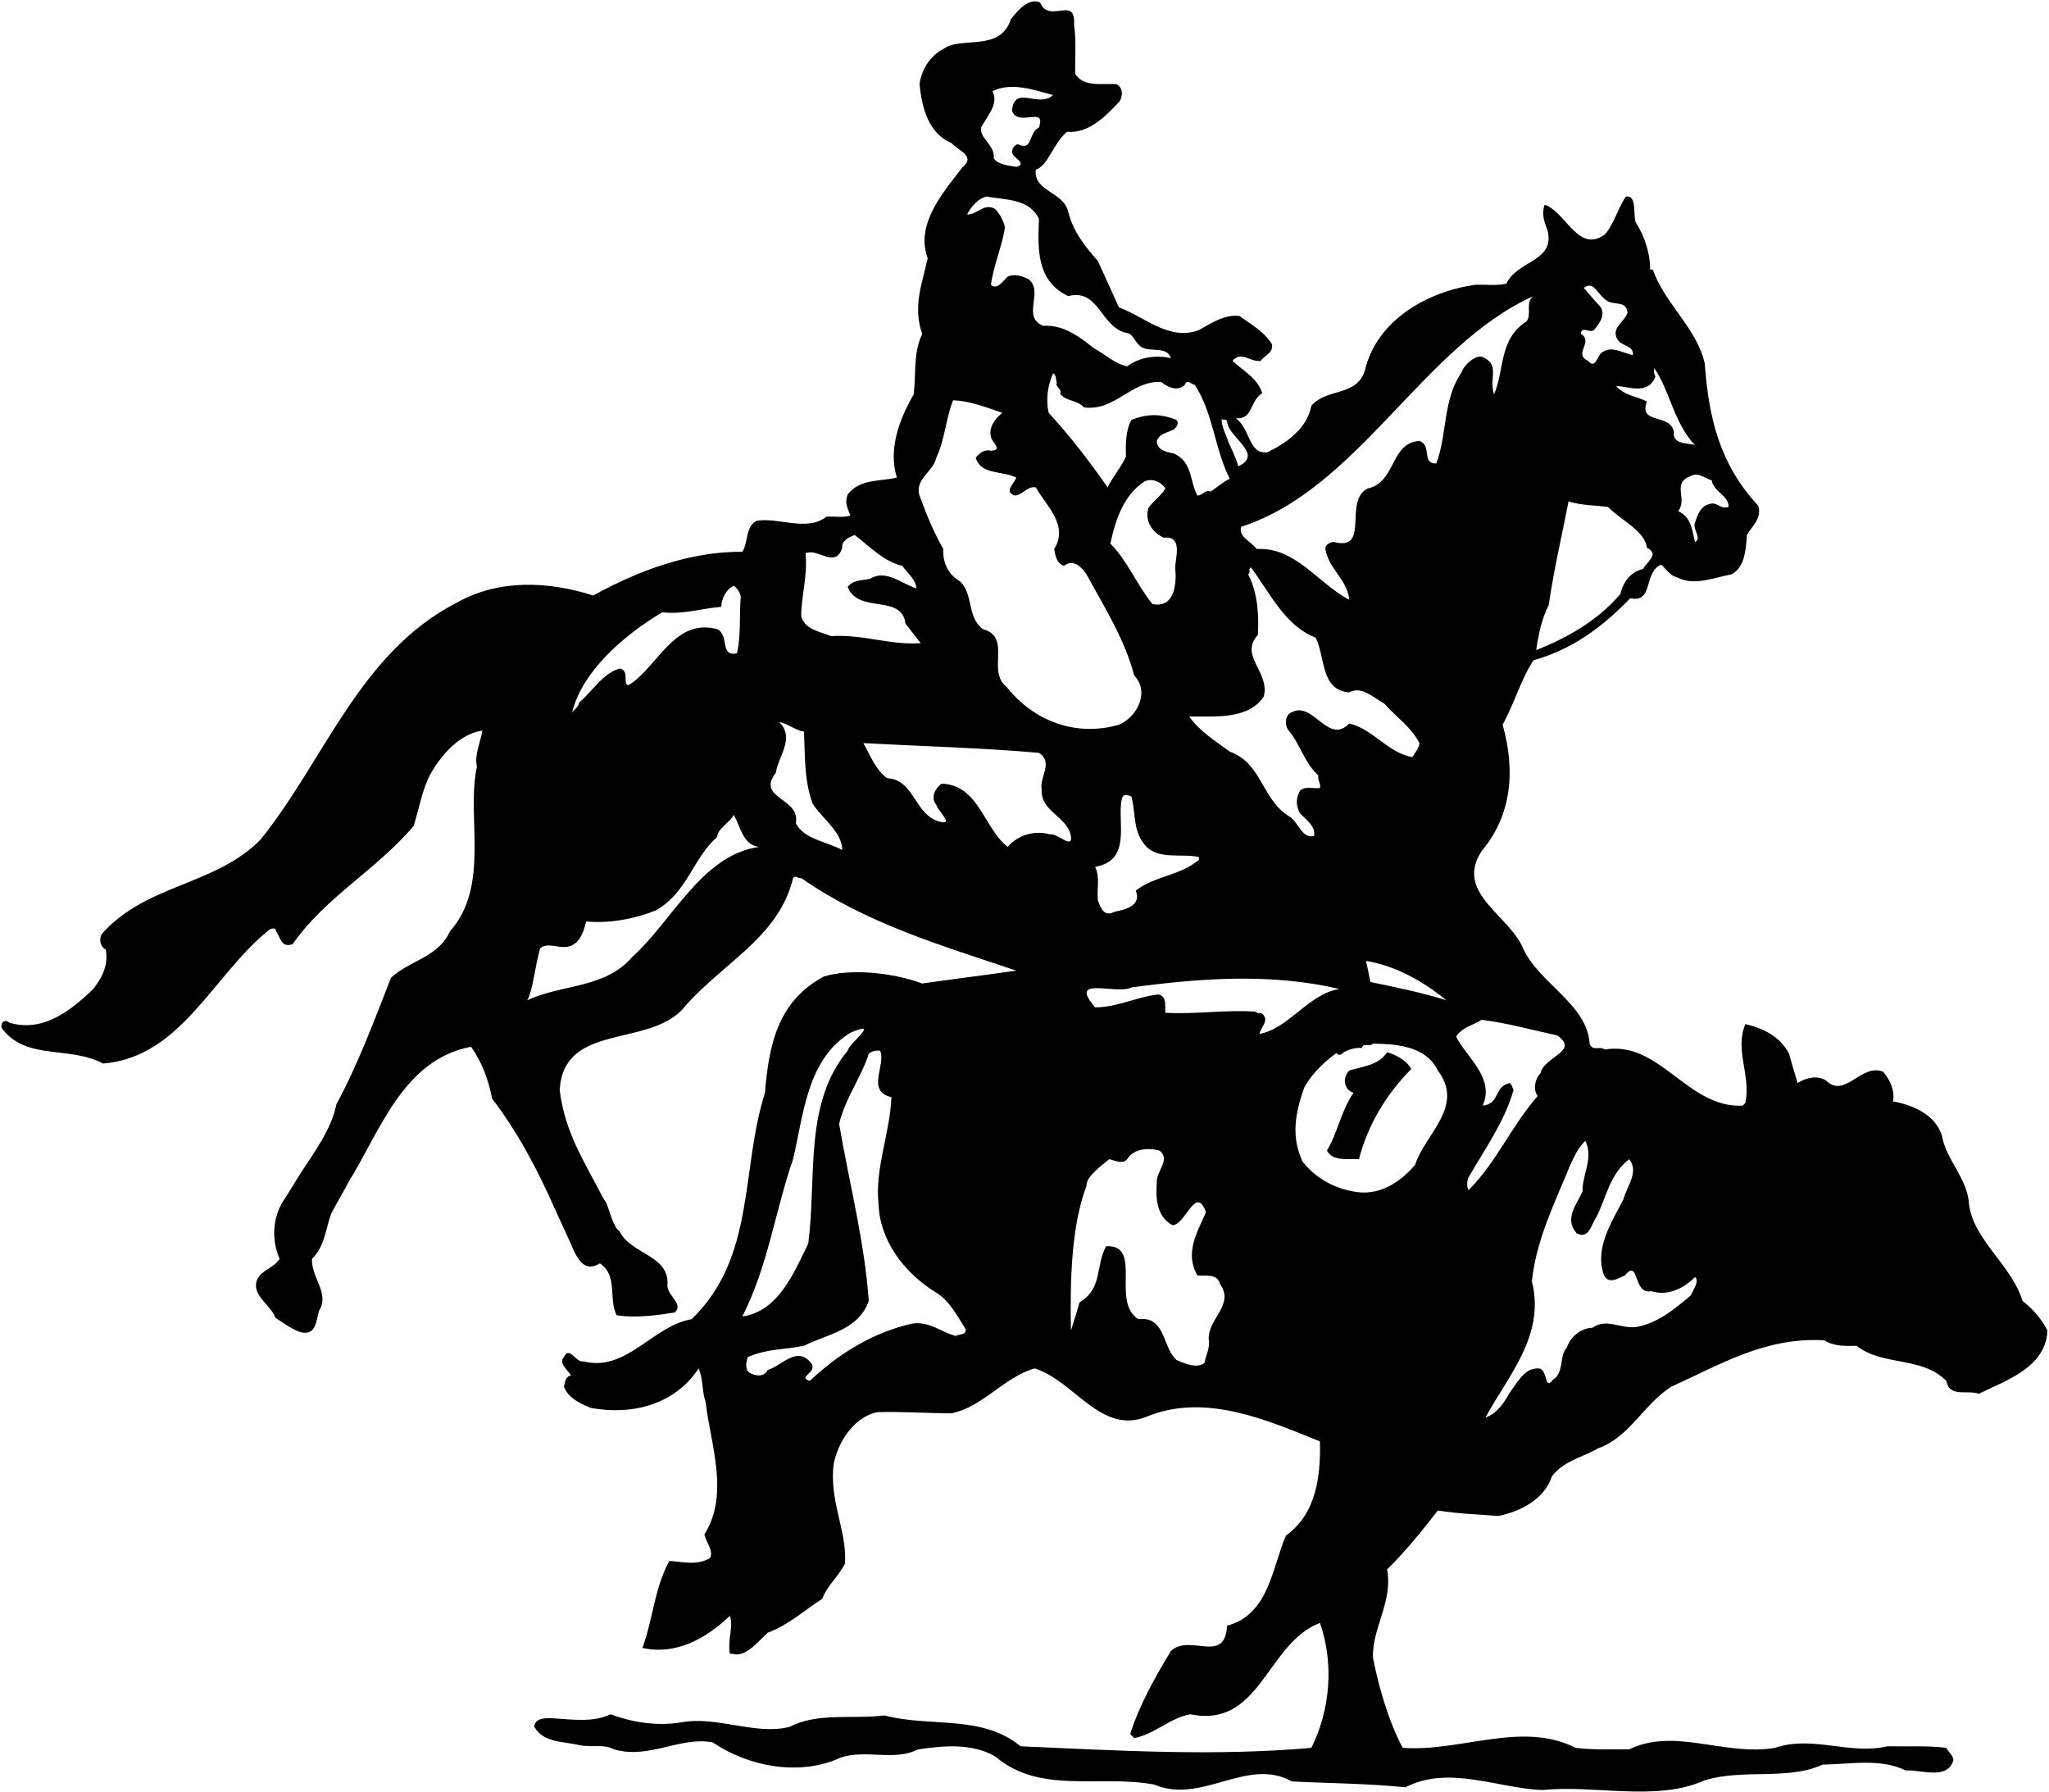 <?xml version="1.0" encoding="UTF-8"?>
<svg xmlns="http://www.w3.org/2000/svg" xmlns:xlink="http://www.w3.org/1999/xlink" width="525pt" height="459pt" viewBox="0 0 525 459" version="1.1">
<g id="surface1">
<path style=" stroke:none;fill-rule:nonzero;fill:rgb(0%,0%,0%);fill-opacity:1;" d="M 518.199 333.25 C 515.5 324.148 505.602 317.648 504.5 308.449 C 504.102 301.852 498.801 297.352 497.602 291.148 C 496.102 285.449 489.699 282.949 485 282.148 C 485.602 279.551 484.301 276.648 482.5 274.551 C 476.801 272.25 472.801 281.648 467.801 276.75 C 465.602 275.352 462.5 276.148 460.602 277.449 C 459.801 274.949 459.102 272.449 458.398 269.949 C 456.102 265.449 451.602 263.352 447.199 262.352 C 444.398 269.148 448.699 275.449 447.199 282.551 C 447 282.75 446.801 282.949 446.5 283.25 C 432.199 283.852 425.398 266.551 411.199 268.852 C 409.699 267.852 408.102 269.449 407.301 267.352 C 406.699 257.352 394.5 251.949 390.398 243.25 C 386.898 234.449 372.602 228.852 379.602 218.051 C 387.398 208.852 388.301 197.25 385 185.648 C 388 180.25 389.699 174.051 392.898 169.148 C 402.5 166.449 410.199 161.051 417.699 153.25 C 423.801 154.551 421 146.648 425.602 144.648 C 426.699 145.551 428 147.551 429.602 147.852 C 434.102 150.25 439.102 147.949 443.602 147.148 C 447.102 145.352 447.301 140.852 447.602 137.051 C 448.898 134.75 451.5 132.852 450.5 129.551 C 440.699 119.051 437.801 107.148 436.801 93.148 C 434.801 84.051 426.398 77.648 423.5 69.051 C 423.199 69.051 423 69.051 422.801 69.051 C 422.898 65.449 421.5 60.648 419.199 57.148 C 418.301 55.352 419.602 49.949 416.602 50.352 C 414.5 53.352 413.602 57.352 411.199 60.051 C 404.398 65.051 401.199 54.25 395.801 52.449 C 394.898 54.648 395.699 56.949 396.5 58.949 C 398.602 67.051 388.602 66.75 386 72.648 C 383.602 73.25 380.699 72.852 378.102 72.949 C 365.699 74.648 352.699 82.051 349.699 94.949 C 347.602 101.648 339.898 99.352 336 103.949 C 334.898 109.75 329.801 113.352 324.801 115.852 C 319.801 116.551 320.398 109.648 316.602 107.148 C 321.102 107.551 320.199 102.648 323.398 100.75 C 322.398 97.051 318.398 94.852 315.801 92.449 C 318 89.75 320.398 92.852 323 92.449 C 324.199 90.852 326.301 90.449 325.898 88.148 C 323.602 84.648 320.699 83.25 317.602 80.949 C 313.898 80.449 310.398 82.75 307.199 84.551 C 299.602 87.449 293.301 81.148 286.699 78.75 C 284.898 74.75 283.102 70.852 281.301 66.852 C 277.801 62.852 275 59.352 273.699 54.25 C 272.5 49.051 264.699 49.051 265.398 43.449 C 268.5 42.551 269.898 36.648 273.398 33.75 C 279 34.25 283.301 29.75 286.699 26.148 C 287.699 25.051 287.898 22.352 286 21.551 C 282.199 21.352 277.699 22.352 275.5 18.949 C 275.398 14.75 275.801 10.352 275.199 6.352 C 275.699 -1.352 268.801 6.25 266.5 0.648 C 263.699 -0.648 260.801 2.551 259 4.949 C 256.199 13.449 246.398 9.148 241.699 12.551 C 238.199 14.352 236.102 17.949 235.602 21.551 C 236.199 27.449 237.801 34.148 243.801 36.648 C 245.301 38.449 250.102 39.949 246.699 42.75 C 241.398 49.551 234.5 57.551 237.699 66.148 C 236.301 72.551 233.801 78.551 236.301 85.551 C 233.898 90.551 234.801 95.449 234.102 101.051 C 230.5 107.25 227.5 115.051 229.801 122.352 C 225.5 123.352 220.301 122.648 217.199 126.648 C 216.398 128.852 217.102 130.051 217.898 132.051 C 216.102 132.648 213.898 132.25 211.801 132.352 C 206.602 136.352 199.199 132.352 193.801 133.449 C 190.898 135.051 191.801 138.852 190.199 141.352 C 176.801 141.25 163.602 146.148 152 152.551 C 140.398 148.852 127.801 148.352 117.102 154.352 C 92.102 167.148 83.199 194.75 66.699 215.148 C 55 226.949 37.301 226.449 26 239.352 C 25.398 240.648 25.602 242.449 27.102 243.25 C 27.801 246.949 26.398 250.148 23.898 253.352 C 17.898 259.148 10.801 264.551 2.301 261.949 C 1.301 260.949 -0.102 262.051 0.5 263.449 C 6.699 271.75 17.898 267.852 26.398 272.449 C 46.398 270.852 54.5 249.852 68.898 238.25 C 69.301 237.852 70.801 237.449 70.699 238.551 C 71.898 240.051 72 242.949 75 241.852 C 83.301 229.852 96.699 222.648 106 211.551 C 107.398 207.148 108.102 202.449 110.301 198.25 C 113.398 192.949 117.801 188.051 123.602 187.148 C 123.102 190.25 121.5 193.352 122.199 196.449 C 119.398 208.949 125.699 226.949 115.301 238.551 C 112.301 245.25 105.102 245.949 100.199 250.449 C 95.898 261.352 91.801 272.551 86.199 282.852 C 84.844 289.676 80.266 295.395 76.52 301.344 C 75.824 302.449 73.406 306.43 73.078 306.891 C 69.77 311.496 69.473 317.641 71.656 322.461 C 70.055 324.961 67.156 325.16 65.855 327.863 C 64.355 331.863 69.355 334.16 70.555 337.562 C 72.855 339.062 74.254 340.16 76.656 341.16 C 80.953 342.461 80.953 338.562 81.754 335.762 C 84.555 331.262 79.656 327.262 79.953 322.461 C 83.27 319.234 83.387 314.789 84.891 310.855 C 85.109 310.277 89.199 303.172 89.398 302.648 C 97.398 289.75 103.301 271.449 120.699 268.148 C 123.602 272.25 125.199 276.852 126.102 281.449 C 132.664 290.02 137.656 299.535 142.012 309.328 L 145.398 316.742 C 147.102 320.141 148.699 326.742 153.699 323.641 C 158.398 326.742 155.801 332.539 158 336.941 C 163 337.668 167.832 337 172.801 336.242 C 175.398 334.242 171 331.941 171 329.344 C 171.699 321.441 161.602 321.441 158.699 315.344 C 157.074 314.402 156.105 309.695 155.332 308.168 L 154.332 306.5 C 149.539 297.23 144.785 290.191 143.398 279.25 C 144.398 262.148 165.398 268.25 174.699 258.75 C 184.5 246.949 199.5 240.449 203.199 224.949 C 203.898 224.051 204.398 225.148 205.301 224.949 C 222.102 236.648 241.398 242.25 260.398 248.648 C 252.801 249.75 243.801 250.852 236.301 251.949 C 228.801 249.148 218 248.051 211.102 250.148 C 199.301 256.449 197 267.648 196 279.949 C 189.699 299.75 193.699 322.051 177.199 337.949 C 167.199 339.648 160.5 351.551 149.5 348.75 C 147.5 349.148 145.898 344.648 144.5 347.648 C 143 349.148 145.5 350.949 146.301 352.352 C 144.699 352.648 144.699 354.551 144.5 355.25 C 145.602 358.148 148.699 359.551 151.301 360.648 C 161.898 362.648 172.898 359.852 179 350.551 C 180.301 353.648 179.801 356.449 180.801 359.148 C 182 369.852 187 382.648 180.5 393.051 C 180.699 394.75 183 397.352 181.898 399.148 C 178.699 401.051 175.199 400.148 171.5 399.852 C 167.602 407.051 167.398 414.551 164.602 422.148 C 173.102 424.051 180.801 419.852 187 413.949 C 188 416.648 186.398 419.75 187 423.648 C 187.199 423.648 187.398 423.648 187.699 423.648 C 191 424.75 194.398 420.352 196.699 418.25 C 202.102 416.25 205.898 412.648 210.699 409.551 C 211.898 406.25 214.898 403.75 216.5 400.551 C 217.102 392.352 212.398 384.449 213.602 375.051 C 214.699 369.449 218.801 362.949 224.801 361.75 C 230.801 361.551 237.898 362.051 243.801 362.051 C 251.801 360.449 257.301 352.75 265.102 350.551 C 275.398 353.75 282.199 367.949 294.199 362.75 C 309.102 356.852 324.801 363.852 338.199 369.25 C 338.398 377.75 337.398 387.75 329.5 393.352 C 326 401.25 325.199 413.648 314.398 416.449 C 313.898 426.551 304.898 418.352 300 422.949 C 295.898 429.75 292 436.648 289.602 444.148 C 289.898 444.551 290.301 444.852 290.602 445.25 C 295.898 444.25 299.801 440.051 305 439.148 C 323 442.852 324.5 420.949 338.199 415.75 C 341.801 425.949 340.898 437.949 336 447.75 C 311.102 449.949 286.801 448.449 261.5 447.352 C 251.602 439.148 238.301 442.551 226.602 439.449 C 218.5 440.449 209.398 438.648 202.398 442.352 C 193.602 444.648 183.699 439.449 174.398 441.25 C 168.102 442.25 161.801 441.148 156.398 439.148 C 151.898 441.352 146.5 440.449 141.199 440.148 C 139.398 440.148 137.102 440.148 136.898 442.352 C 139.301 446.551 144.398 446.051 148.398 447.051 C 151.801 447.75 154.5 446.648 157.398 448.148 C 166.301 450.75 174.301 444.75 182.602 446.352 C 191.898 452.648 205 455.051 215.398 450.25 C 221.801 448.051 229.199 451.25 235.199 448.148 C 242 447.148 249.102 446.551 255 449.949 C 266.5 459.75 281.5 454.551 295.699 457.148 C 307.898 462.352 319.602 449.949 331 456.352 C 340.699 456.852 350.199 456.852 360.102 457.852 C 371.301 452.051 384.102 458.25 395.398 458.551 C 408.199 457.148 424.602 461.648 436.801 456.051 C 446.699 453.051 458 456.148 467 452.051 C 473.898 451.949 481.898 450.352 488.301 453.551 C 492.102 453.25 498.898 456.148 500.5 450.949 C 500.5 449.648 499.199 448.852 498.699 447.75 C 493.898 447.148 489.102 447.449 483.602 447.352 C 474 449.648 464.398 444.449 454.801 447.75 C 441.898 449.949 429.102 442.449 417.398 448.148 C 411.602 448.051 409.301 448.352 403.699 447.75 C 390 440.75 374.199 448.852 359.398 447.75 C 355.801 440.949 353.301 432.352 351.801 424.75 C 351.398 417.352 357 410.25 355.398 402.051 C 360.301 397.25 364.602 391.852 368.398 386.949 C 374.199 387.852 377.801 387.852 383.898 388.352 C 389.398 387.25 395.699 384.148 397.602 378.25 C 400.5 374.25 405.699 373.25 409.398 371.051 C 417.602 368.148 421 359.852 428.199 355.25 C 440.602 349.648 452.301 342.449 467.398 343.352 C 469.699 344.852 472.699 344.852 475.699 344.75 C 482.398 350.051 492.398 347.352 498.699 353.75 C 499.5 358.148 504.199 355.949 507 357.051 C 513.898 353.648 524.199 350.352 524.602 340.852 C 523 337.75 521 335.449 518.199 333.25 Z M 169.699 156.852 C 175.199 157.449 179.801 155.852 184.801 155.449 C 184.801 153.648 185.898 151.051 188 150.051 C 188.801 150.551 189.699 151.852 189.801 152.949 C 189.398 156.75 189.898 163.25 188.801 167.352 C 184.301 168.352 187 162.648 183.699 161.148 C 172.602 158.25 168.398 171.148 161 175.551 C 159.398 175.148 161.398 171.949 158.898 171.25 C 154.602 172.25 151.699 177.25 148.398 179.949 C 148.301 180.852 147.398 181.648 146.602 182.449 C 149.199 171.949 159.898 162.648 169.699 156.852 Z M 162.102 245.051 C 155 253.352 143.898 252.051 135.102 256.25 C 136.602 253.449 137.102 247.352 138.398 242.949 C 140.398 241.051 143.801 243.551 146.602 242.148 C 148.898 240.949 149.602 238.352 150.199 236.051 C 156.398 236.648 163.102 235.25 168.199 233.148 C 176.199 228.449 177.5 219.949 183.699 214.449 C 184 212.051 187 210.75 188 208.75 C 189.699 211.449 190.199 216.449 194.5 216.949 C 179.801 219.051 172.398 235.75 162.102 245.051 Z M 203.199 296.949 C 205.898 285.648 206.699 271.449 217.898 264.551 C 225.898 261.148 217.602 267.148 217.199 269.148 C 205.898 282.75 209.301 301.551 207.102 318.551 C 203.5 325.852 199.5 335.949 190.199 337.25 C 196.801 324.25 198.5 310.648 203.199 296.949 Z M 244.898 342.25 C 241.102 341.25 238.199 338.449 233.801 339.051 C 223.898 341.25 215 346.648 207.5 353.75 C 204.102 352.75 209.699 351.551 207.801 349.148 C 204.199 344.648 200.398 349.852 196.699 350.949 C 195.699 352.852 193.699 352.551 192 351.648 C 190.801 350.75 191.199 348.75 191.602 347.648 C 196.699 345.449 200.5 345.852 206 344.75 C 211.898 341.75 219.898 340.852 222.602 333.25 C 221.5 317.949 217.602 303.051 215 287.949 C 216.5 281.449 220.602 276.148 222.602 269.949 C 223.398 269.25 224.398 269.051 225.5 269.148 C 227.102 272.852 221.801 279.551 228.398 281.051 C 228.102 290.051 224.102 299.352 225.102 308.449 C 225.398 317.75 231.699 326.148 239.898 331.148 C 243.398 333.25 245.5 337.551 247.398 340.449 C 247.699 342.148 245.699 341.648 244.898 342.25 Z M 438.602 123.051 C 438.898 125.852 443 126.949 442.898 129.852 C 440.801 130.648 440 128.352 437.898 129.148 C 435.699 129.648 434.898 132.051 434.301 133.852 C 433.602 135.75 436.199 137.852 434.301 138.852 C 433.602 136.051 433.398 132.449 430 130.949 C 432.5 127.648 428.199 123.852 433.199 121.949 C 435.199 120.852 436.801 122.551 438.602 123.051 Z M 424.199 96.352 C 423.602 95.852 423.898 94.949 423.801 94.25 C 427.801 99.852 428.801 108.25 434.301 114.051 C 433 113.449 428.5 114.051 428.898 110.75 C 428.199 105.75 419.602 108.852 422 102.852 C 419.398 101.551 416.301 101.352 414.102 98.949 C 416.5 98.648 422.301 101.648 424.199 96.352 Z M 408.398 84.551 C 409.801 82.852 411.301 80.949 410.199 78.75 C 408.699 77.148 407.398 75.551 405.801 73.75 C 408.398 71.75 409.301 75.449 411.602 76.949 C 413.398 78.352 416.801 76.852 417 80.148 C 416.199 82.551 412.602 84.051 414.5 87.051 C 415.602 88.75 418.602 88.449 418.398 90.949 C 415.898 90.551 413.102 88.449 410.5 90.25 C 409.301 90.949 408.801 94.75 406.898 92.449 C 403 90.648 408.398 87.648 405.102 85.551 C 405 83.352 407.5 85.449 408.398 84.551 Z M 396.801 155.051 C 398.199 145.648 400.102 137.648 401.898 128.449 C 405 129.449 408.602 129.449 412 129.852 C 415.102 133.148 421.398 135.852 422 140.352 C 425.398 141.949 421.801 144.051 421 145.75 C 417.801 146.449 415.801 149.25 415.199 152.148 C 409.199 159.148 401.398 163.449 393.602 166.551 C 394.199 162.551 395 158.551 396.801 155.051 Z M 392.898 75.852 C 390.699 77.352 392.602 80.551 391.102 82.352 C 384 86.949 385.602 94.449 382.801 101.051 C 381.398 96.648 384.602 93.352 379.602 91.352 C 377.801 91.148 375.199 93.352 374.5 95.352 C 369.602 102.551 370.898 111.051 368 118.75 C 364.102 118.75 367 114.148 363.699 112.949 C 356.102 113.449 357.801 123.551 350.398 125.148 C 344.102 128.352 351.199 141.25 341.801 138.852 C 341.199 138.75 339.398 139.449 339.602 140.648 C 340.301 145.551 345.301 148.551 345.699 153.648 C 337.699 149.449 331.898 140.051 322 140.648 C 320.398 138.551 317.301 137.551 318 134.949 C 348.102 125.25 364.5 88.648 392.898 75.852 Z M 330.199 187.148 C 333.199 190.75 334.301 195.551 337.801 198.648 C 337.5 199.852 338.5 200.648 338.199 201.852 C 336.898 202.148 334.398 201.25 333.102 202.551 C 332 204.449 332 206.449 333.102 208.352 C 334.898 210.25 337.102 211.648 336.699 214.148 C 333.5 214.949 332.801 210.551 330.199 209.051 C 323.199 204.648 323.398 195.551 315.102 192.551 C 311.199 189.648 307.5 187.449 304.699 183.551 C 311.199 183.449 319.801 184.449 323.801 178.449 C 325.5 172.25 317.398 167.949 322.301 162.648 C 322.602 157.449 322.199 151.648 319.801 147.148 C 320.602 146.75 319.699 145.75 320.5 145.352 C 325.301 151.648 329.102 160.25 337.102 163.352 C 339.602 168.25 338.301 176.852 345.699 177.352 C 349 175.648 351.898 178.75 354.699 180.25 C 358.102 184.051 361.398 186.051 363.699 190.352 C 363.602 191.648 362.602 192.75 361.898 193.949 C 355.699 192.949 351.699 186.648 345.699 185.352 C 340.301 190.949 336.5 179.551 331 182.449 C 329.199 183.051 329.102 185.852 330.199 187.148 Z M 285.602 233.551 C 282.898 235.051 282 232.551 281.301 230.648 C 281 227.352 281.898 224.949 280.602 222.051 C 290.102 220.449 286.199 210.551 287.398 204.75 C 287.801 203.25 288.699 203.551 289.898 204.051 C 291.102 208.75 290.199 212.852 293.5 216.648 C 296.898 220.352 302.602 218.551 307.199 219.551 C 307.199 219.75 307.199 219.949 307.199 220.25 C 302.398 224.352 295.898 224.352 291 228.148 C 292.602 231.949 288.301 233.051 285.602 233.551 Z M 298.199 137.75 C 303.102 137.148 301.199 142.852 301.102 145.352 C 301.5 149.148 301.199 155.852 295.301 154.75 C 291.199 149.75 289.102 143.949 284.5 139.25 C 285.801 133.25 287.801 126.949 293.199 123.352 C 295.102 122.449 297.301 123.25 298.602 125.148 C 297.699 126.852 295.301 128.449 294.199 130.25 C 293.301 133.75 295.398 136.449 298.199 137.75 Z M 370.602 256.25 C 364.301 254.25 357.301 252.852 351.102 251.551 C 350.801 249.75 350.398 247.949 350 246.148 C 357.699 247.449 364.602 251.352 370.602 256.25 Z M 314.398 107.949 C 314.602 112.051 324 116.25 317.301 119.449 C 316.602 117.25 315.699 115.25 314.801 113.352 C 314.102 111.25 313 109.449 313 107.148 C 313.199 107.949 314.102 107.051 314.398 107.949 Z M 303.602 98.551 C 304.199 96.949 305.301 98.551 306.102 98.551 C 310.898 105.852 311.199 115.051 315.102 122.648 C 313.301 123.449 311.801 124.949 310.102 125.949 C 309 125.25 308.102 126.949 306.801 126.949 C 304.801 123.352 305.602 118.25 300.699 116.148 C 298.898 115.852 296.398 115.25 296.398 112.949 C 297.102 111.051 298.898 110.949 300.699 110.051 C 301.5 109.449 302.199 108.352 301.398 107.551 C 297.398 105.949 294 105.949 289.898 107.551 C 288.398 110.25 288.398 114.051 288.5 116.949 C 287.301 119.648 285.102 122.148 283.801 124.852 C 279.199 118.25 274.301 111.852 268.699 105.75 C 267.898 102.352 268.5 98.648 269.801 95.648 C 270.699 95.949 270.5 97.352 270.801 98.148 C 270.199 98.949 272.301 99.852 271.602 100.75 C 272.898 102.852 276 102.352 277.699 104.352 C 285.699 105.449 289.801 97.449 297.5 97.852 C 299.199 99.148 301.699 100.449 303.602 98.551 Z M 251.398 32.648 C 252.898 29.75 256 26.648 254.301 23.352 C 259.199 20.949 265 23.051 269.801 24.352 C 266.199 27.852 259.898 21.551 259.301 28.352 C 260.801 32.75 268.199 26.949 266.199 32.648 C 263.398 34.051 264.699 38.852 260.801 36.949 C 259.5 37.25 258.898 38.852 259.699 39.852 C 260.801 40.949 262.801 42.148 260.398 42.75 C 258.301 42.352 255.801 42.25 254.602 40.551 C 255.102 37.25 250.801 35.352 251.398 32.648 Z M 252.801 50.352 C 257.699 51.25 263.699 50.852 266.199 56.051 C 266 62.949 265.199 71.852 273.699 75.852 C 281.602 73.852 281.898 83.648 288.5 85.25 C 290.5 85.449 290.699 87.75 292.398 88.852 C 294.801 90.352 299 88.551 300 91.75 C 296 90.852 291.898 91.551 288.801 93.852 C 285.602 93.148 283.301 90.852 280.199 89.148 C 276.602 86.25 272.5 83.148 267.199 83.449 C 261.699 81.051 267.5 74.852 263.602 71.551 C 262 70.75 260 70.051 258.199 70.852 C 257 71.949 255.398 74.449 253.898 72.949 C 254.602 67.852 256.801 62.949 257.5 58.25 C 257.102 56.551 256.301 54.949 255 53.551 C 252.102 51.852 250.398 55.051 247.801 54.949 C 248.699 53.051 250.699 50.75 252.801 50.352 Z M 239.898 117.25 C 242.199 112.352 242.301 107.25 244.199 102.551 C 248.301 102.648 252.699 104.352 256.801 105.75 C 254.801 107.352 253.301 109.648 253.898 111.852 C 253.898 113.051 257.199 115.352 253.898 115.449 C 252.199 115.051 251 116.051 250 117.25 C 251.301 121.75 257 120.551 260.398 122.352 C 259.898 123.852 257.102 125.949 260 126.949 C 262 126.852 263.199 124.449 265.398 124.852 C 268.102 129.648 273.898 134.551 270.102 140.648 C 270.398 142.352 270.699 144.25 272.602 144.949 C 275.102 143.051 277.199 145.352 278.398 147.148 C 283 155.648 288.199 163.75 290.602 173.051 C 294.699 177.25 291.301 183.75 286.699 185.648 C 276.102 188.75 265.102 185.051 257.898 175.949 C 252.699 171.852 259.398 163.25 251.801 161.148 C 247.699 158.051 249.5 152.352 246 148.949 C 242.898 147.148 241.5 144.051 241.699 140.648 C 239.199 136.25 237.301 131.648 235.602 126.949 C 234.301 122.648 239.199 120.852 239.898 117.25 Z M 206.398 141.75 C 209.5 140.25 214 145.852 215.801 140.352 C 215.602 138.551 217.398 137.648 219 137.051 C 223 140.148 226.602 143.949 231.199 144.949 C 232.5 146.852 234.699 148.449 234.801 150.75 C 231.102 149.551 226.898 145.75 223 148.25 C 221 148.75 218.602 148.449 217.199 150.352 C 219.898 157.352 231.102 152.051 232 159.75 C 233.301 161.449 234.602 163.051 235.898 164.75 C 228.102 165.352 221.398 162.449 212.898 162.949 C 210.199 161.75 206.398 161.449 205.301 157.949 C 205.199 153.148 207 147.551 206.398 141.75 Z M 203.898 210.852 C 205.199 204.352 193.602 204.648 198.801 197.949 C 199.199 194.148 203.898 188.949 199.602 184.949 C 201.898 185.352 203.699 187.051 206 187.449 C 206.301 193.949 206 199.648 208.199 205.852 C 210.699 209.75 215.801 213.148 215.801 217.75 C 211.801 215.551 206 215.051 203.898 210.852 Z M 269 213.75 C 265.398 212.648 260.898 213.75 258.199 216.949 C 252 212.148 250.898 201.148 241.301 200.75 C 239.699 201.75 238.301 204.352 239.898 206.148 C 240.199 207.648 244.5 211.352 241 210.551 C 234.199 208.949 234.5 199.75 227.301 199.352 C 224.199 197.051 223 193.449 221.199 190.352 C 235.301 191.148 251.398 191.551 266.199 192.852 C 270 195.352 266.301 198.949 266.898 202.25 C 266.602 207.949 273.301 208.949 274.398 214.148 C 274.898 217.75 271 213.352 269 213.75 Z M 308.602 349.148 C 306.801 350.648 303.5 349.352 301.398 348.352 C 297.801 345.051 298.602 337.051 291.699 337.949 C 284.5 333.551 293 318.75 283.398 319.25 C 280.602 324.551 282.602 329.949 276.602 333.648 C 275.898 336.051 275.199 338.352 274.398 340.852 C 274.199 329.051 274.301 314.551 278.398 303.75 C 278.199 301.449 282.102 298.75 284.199 296.949 C 285.602 297.25 287.602 298.352 288.801 296.949 C 290.5 294.25 294.102 293.949 297.102 294.75 C 300.102 297.148 296.102 300.051 296.398 303.051 C 296.102 306.852 296.301 311.648 300.398 313.852 C 303.699 313.949 306.398 303.25 309 310.551 C 306.699 315.75 303.5 321.051 306.801 326.75 C 308.5 326.949 311.898 326.051 312.602 328.949 C 316.398 334.25 309.5 337.852 309.699 342.949 C 310.102 345.352 309 347.051 308.602 349.148 Z M 323.801 260.148 C 323.398 259.148 322.102 259.852 321.602 259.148 C 313.699 258.648 306.898 259.852 298.602 259.449 C 298.398 258.25 299.199 255.25 296.801 254.75 C 291.199 255.352 286.398 258.051 280.602 258.051 C 273.398 249.75 286 254.949 289.898 252.949 C 307.801 250.551 325.699 249.25 343.199 253.352 C 335.301 254.551 330.199 263.551 322.699 264.852 C 323 263.352 325 261.551 323.801 260.148 Z M 362.602 298.352 C 358.602 303.148 352.898 306.648 346.398 305.148 C 341.602 304.25 337.102 301.75 333.801 297.648 C 330.699 291.25 331.898 284.949 334.199 278.551 C 336.398 274.551 340.301 271.148 342.801 269.551 C 341.898 270.25 343.602 270.352 343.898 269.949 C 344 269.852 344.199 269.648 344.301 269.551 C 344.398 269.551 346.301 268.25 349 268.449 C 349.102 267.051 351.102 268.25 351.801 267.352 C 356.898 267.449 365.301 267.648 368.398 274.25 C 375.398 283.352 365.102 290.551 362.602 298.352 Z M 376.301 301.551 C 380.5 294.25 385.5 287.352 387.801 279.25 C 387.5 278.648 387.5 277.949 386.801 277.449 C 382.699 278.352 384.398 282.75 379.898 283.25 C 383.102 276.051 375.602 270.75 373.102 265.551 C 374.801 262.949 377.398 262.75 379.602 261.25 C 386.199 262.051 392.5 263.852 399 265.25 C 404.801 269.352 395.699 270.551 394.699 274.949 C 393.199 276.449 392.801 279.352 394 280.75 C 387.102 288.648 383.5 297.648 376.301 304.852 C 375.801 304.25 375.801 302.449 376.301 301.551 Z M 433.199 331.852 C 429.199 335.25 425.199 338.551 420.199 339.75 C 415.699 340.949 411.898 337.352 408 340.148 C 405.102 340.148 402.301 342.551 401.5 345.148 C 399.398 347.352 400.898 351.551 397.898 353.449 C 395.699 356.449 396.602 350.75 394.301 350.551 C 390.699 350.352 389 353.852 387.102 356.352 C 385.5 359.051 383.898 361.949 380.602 363.148 C 386.5 352.25 396 342.051 392.5 328.25 C 393.602 317.551 398.5 307.852 402.199 298.75 C 403.301 296.449 404.199 294.148 406.199 292.25 C 408.398 296.648 405.301 301.148 405.5 305.148 C 403.898 308.75 400.699 312.25 404 315.949 C 407.199 317.648 407.801 313.352 409.102 311.648 C 411.602 306.648 412.398 300.949 417.398 296.949 C 420 300.051 417 303.648 415.898 307.352 C 412.898 313.148 408.602 319.75 410.898 326.449 C 412 329.148 414.5 327.551 416.301 326.75 C 420.102 322.148 418.301 331.75 423.102 330.75 C 427 332.051 431.301 330.25 434.301 327.148 C 435.5 328.148 433.898 330.352 433.199 331.852 "/>
<path style=" stroke:none;fill-rule:nonzero;fill:rgb(0%,0%,0%);fill-opacity:1;" d="M 355.398 269.551 C 353.301 272.949 348.801 273.25 345.699 274.25 C 343.898 276.148 344.301 279.148 346.801 279.949 C 343.602 284.551 342.801 290.051 340 294.75 C 341.5 297.648 345.699 296.75 348.199 296.949 C 350.398 288.25 355.301 280.148 361.602 273.852 C 360.5 271.75 357.801 270.25 355.398 269.551 "/>
</g>
</svg>
